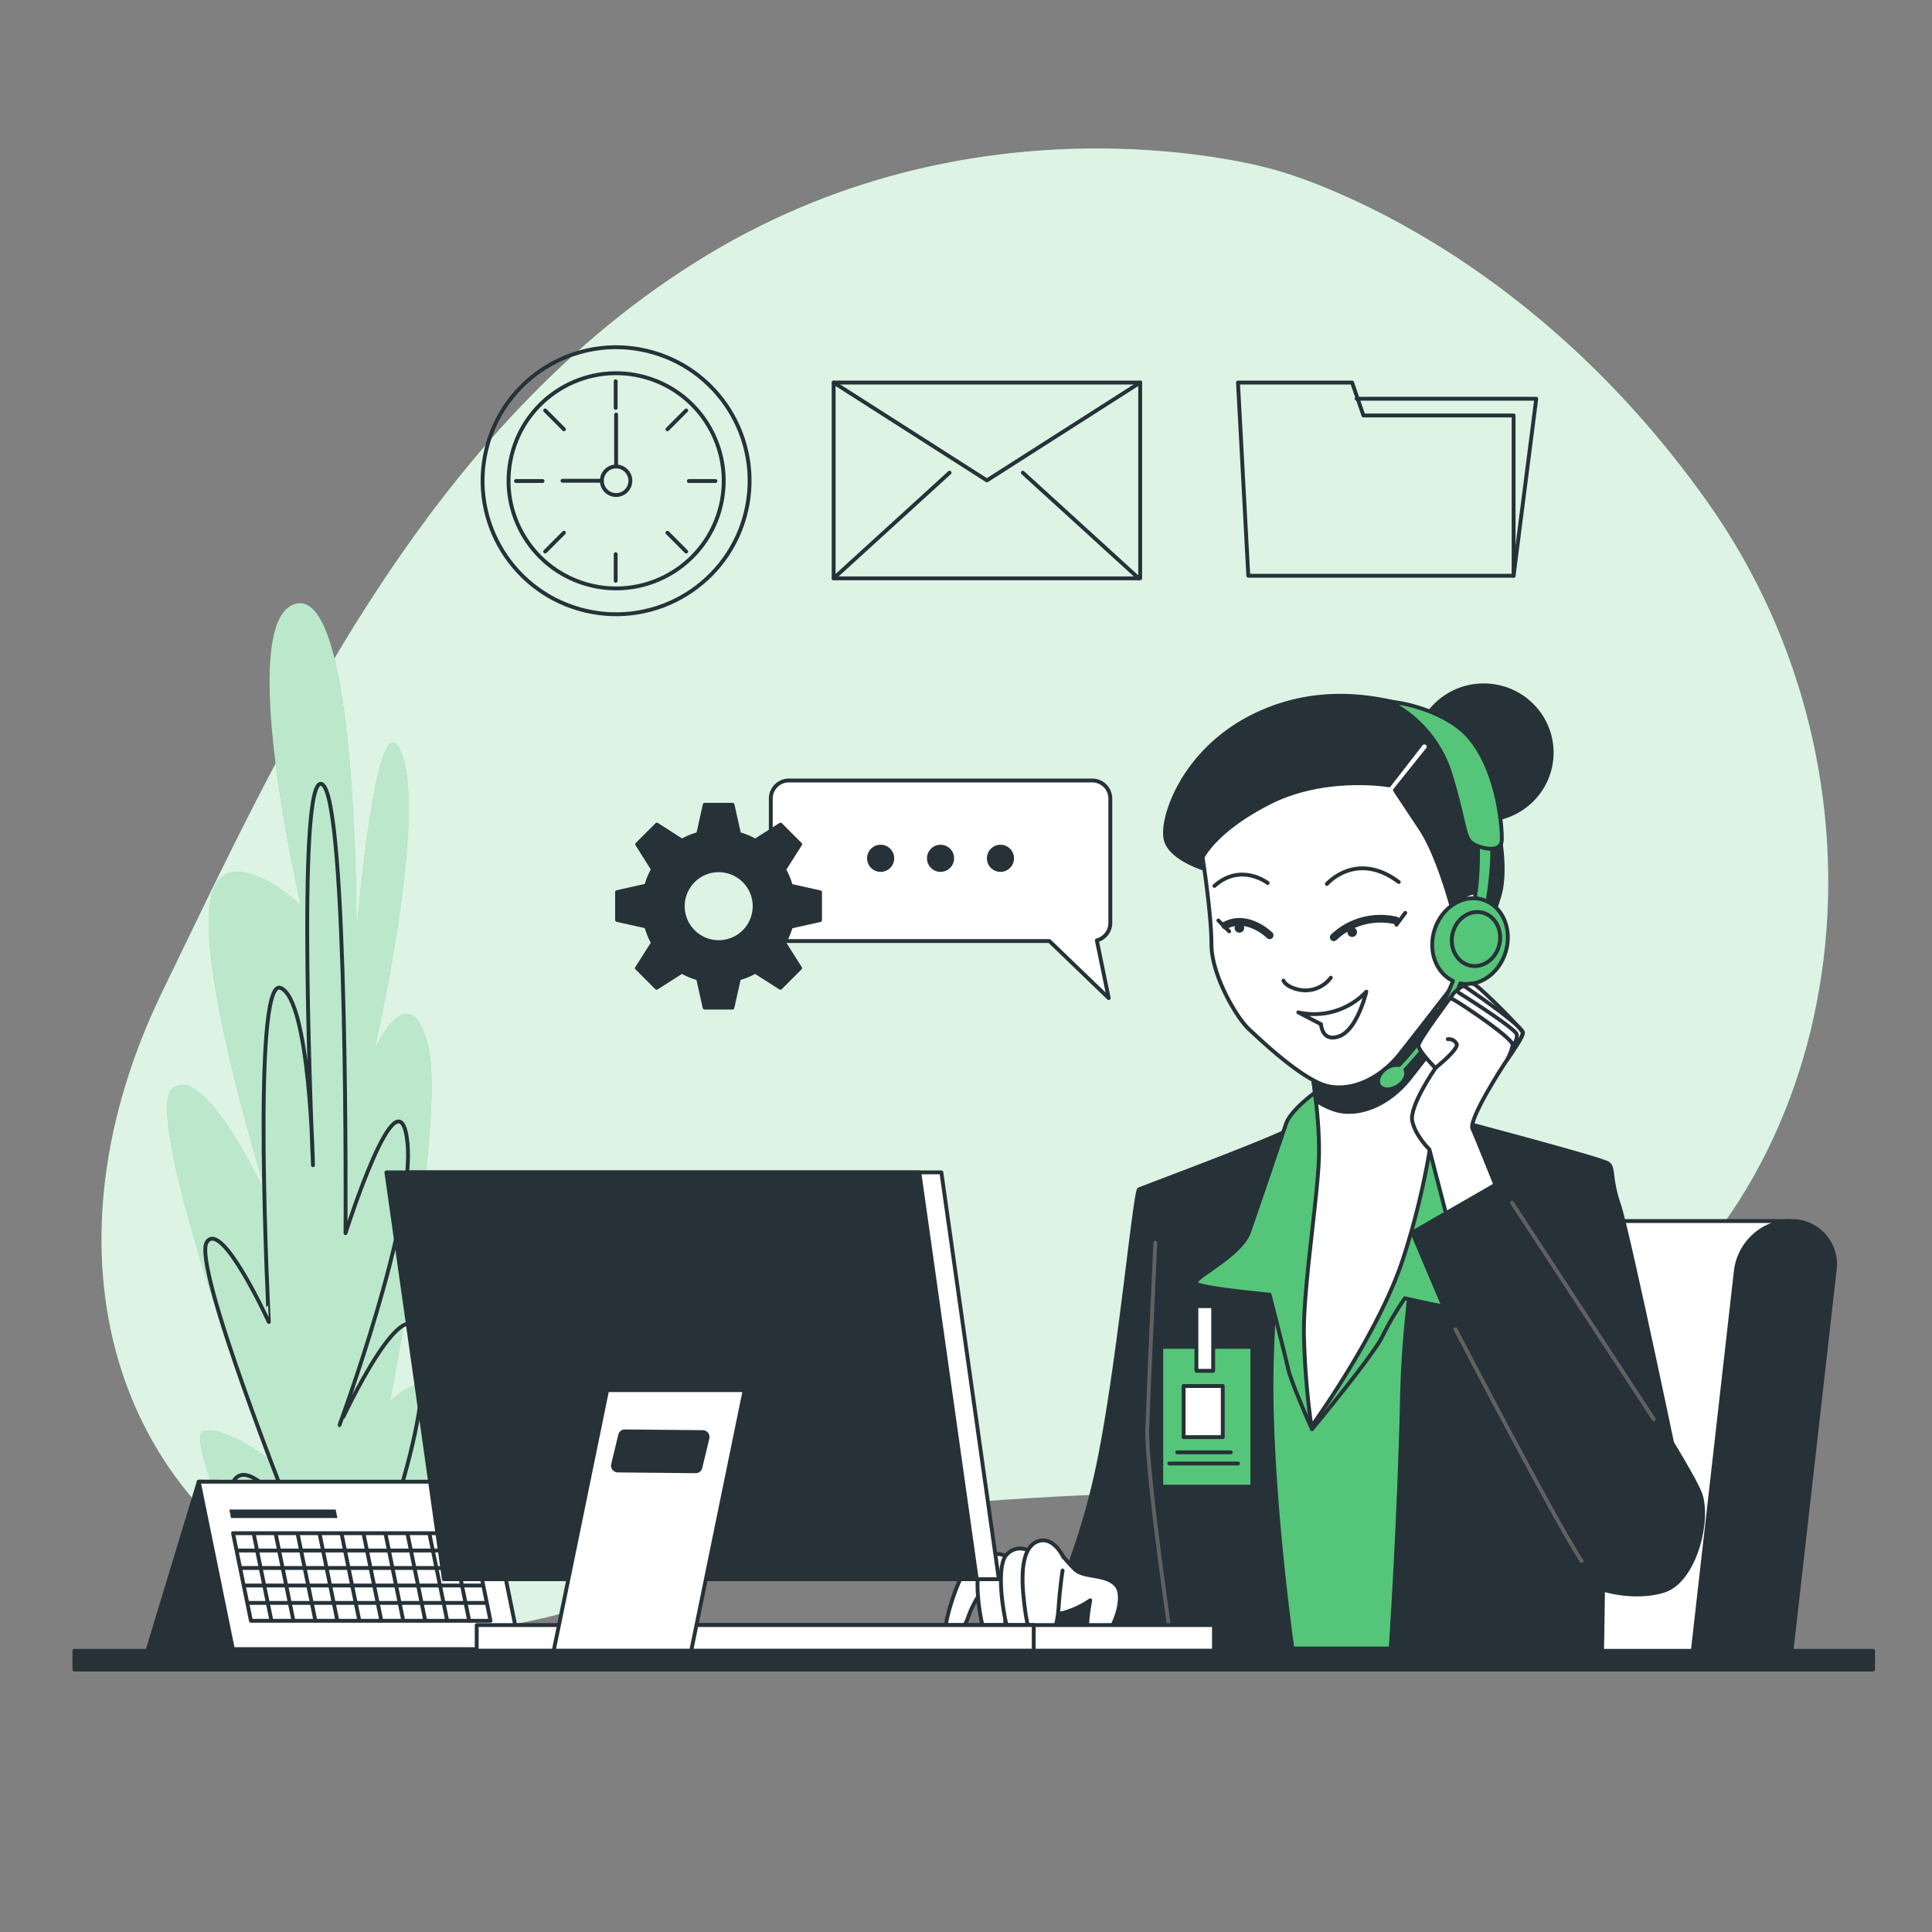 <svg xmlns="http://www.w3.org/2000/svg" viewBox="0 0 500 500"><rect x="0" y="0" width="500" height="500" fill="#808080" stroke="none"/><g id="freepik--background-simple--inject-47"><path d="M329.22,43.77s-73.45-21.63-146,22.12S73.73,191.21,42,256.67,27.85,386.24,82.82,413.17s92.77-18.6,170.17-24.54,98.14,3.72,162.63-41.6,76.76-145.46,26.59-216.64S329.22,43.77,329.22,43.77Z" style="fill:#55C57A"></path><path d="M329.22,43.77s-73.45-21.63-146,22.12S73.73,191.21,42,256.67,27.85,386.24,82.82,413.17s92.77-18.6,170.17-24.54,98.14,3.72,162.63-41.6,76.76-145.46,26.59-216.64S329.22,43.77,329.22,43.77Z" style="fill:#fff;opacity:0.8"></path></g><g id="freepik--Plants--inject-47"><path d="M71.93,424.65s-24.77-52.76-19.39-54.28,16.66,6.88,16.66,6.88-33.1-88.7-24.53-95.58S69.24,310,69.24,310,52.15,255.67,54.16,235s23.72-.76,23.72-.76-17.39-74.17-1.24-78,15.61,84.87,15.61,84.87,5.3-63.47,11.77-45.88-7.13,76.46-7.13,76.46,8.87-19.88,13.8-1.53-9.8,92.52-9.8,92.52,12.52-12.23,13.69,3.06-25.92,62.7-25.92,62.7L73.33,430Z" style="fill:#55C57A"></path><path d="M71.93,424.65s-24.77-52.76-19.39-54.28,16.66,6.88,16.66,6.88-33.1-88.7-24.53-95.58S69.24,310,69.24,310,52.15,255.67,54.16,235s23.72-.76,23.72-.76-17.39-74.17-1.24-78,15.61,84.87,15.61,84.87,5.3-63.47,11.77-45.88-7.13,76.46-7.13,76.46,8.87-19.88,13.8-1.53-9.8,92.52-9.8,92.52,12.52-12.23,13.69,3.06-25.92,62.7-25.92,62.7L73.33,430Z" style="fill:#fff;opacity:0.6"></path><path d="M77.21,427s-20.64-36.7-16.82-43.59,15.29,9.18,15.29,9.18-26-65-22.17-71.11,16.06,20.65,16.06,20.65S65,252.62,72.62,255.67,81,301.55,81,301.55s-4.58-101.69,2.3-98.63,6.12,116.22,6.12,116.22,13.76-43.59,16-23.71-17.58,73.41-17.58,73.41S107,326.78,109.33,349,94,412.42,94,412.42s6.88-16.82,6.88-7.65-5.35,20.65-5.35,20.65" style="fill:none;stroke:#263238;stroke-linecap:round;stroke-linejoin:round"></path></g><g id="freepik--Calendar--inject-47"><polygon points="51.43 383.46 38.26 426.86 73.93 426.86 87.5 383.69 51.43 383.46" style="fill:#263238;stroke:#263238;stroke-linecap:round;stroke-linejoin:round"></polygon><polygon points="134.6 426.79 60.27 426.79 51.43 383.46 125.76 383.46 134.6 426.79" style="fill:#fff;stroke:#263238;stroke-linecap:round;stroke-linejoin:round"></polygon><polygon points="126.94 419.46 64.94 419.46 60.31 396.79 122.31 396.79 126.94 419.46" style="fill:none;stroke:#263238;stroke-linecap:round;stroke-linejoin:round"></polygon><line x1="65.64" y1="396.88" x2="70.23" y2="419.36" style="fill:none;stroke:#263238;stroke-linecap:round;stroke-linejoin:round"></line><line x1="71.33" y1="396.88" x2="75.92" y2="419.36" style="fill:none;stroke:#263238;stroke-linecap:round;stroke-linejoin:round"></line><line x1="77.02" y1="396.88" x2="81.61" y2="419.36" style="fill:none;stroke:#263238;stroke-linecap:round;stroke-linejoin:round"></line><line x1="82.7" y1="396.88" x2="87.29" y2="419.36" style="fill:none;stroke:#263238;stroke-linecap:round;stroke-linejoin:round"></line><line x1="88.39" y1="396.88" x2="92.98" y2="419.36" style="fill:none;stroke:#263238;stroke-linecap:round;stroke-linejoin:round"></line><line x1="94.08" y1="396.88" x2="98.67" y2="419.36" style="fill:none;stroke:#263238;stroke-linecap:round;stroke-linejoin:round"></line><line x1="99.76" y1="396.88" x2="104.35" y2="419.36" style="fill:none;stroke:#263238;stroke-linecap:round;stroke-linejoin:round"></line><line x1="105.45" y1="396.88" x2="110.04" y2="419.36" style="fill:none;stroke:#263238;stroke-linecap:round;stroke-linejoin:round"></line><line x1="111.13" y1="396.88" x2="115.72" y2="419.36" style="fill:none;stroke:#263238;stroke-linecap:round;stroke-linejoin:round"></line><line x1="116.82" y1="396.88" x2="121.41" y2="419.36" style="fill:none;stroke:#263238;stroke-linecap:round;stroke-linejoin:round"></line><line x1="61.37" y1="401.27" x2="123.02" y2="401.27" style="fill:none;stroke:#263238;stroke-linecap:round;stroke-linejoin:round"></line><line x1="62.29" y1="405.79" x2="123.94" y2="405.79" style="fill:none;stroke:#263238;stroke-linecap:round;stroke-linejoin:round"></line><line x1="63.22" y1="410.32" x2="124.86" y2="410.32" style="fill:none;stroke:#263238;stroke-linecap:round;stroke-linejoin:round"></line><line x1="64.14" y1="414.84" x2="125.79" y2="414.84" style="fill:none;stroke:#263238;stroke-linecap:round;stroke-linejoin:round"></line><polygon points="87.32 392.87 59.79 392.87 59.35 390.67 86.87 390.67 87.32 392.87" style="fill:#263238"></polygon></g><g id="freepik--Character--inject-47"><path d="M463,316H373.34a17.69,17.69,0,0,0-17.12,15.38l-11,97.23h105Z" style="fill:#fff;stroke:#263238;stroke-linecap:round;stroke-linejoin:round"></path><path d="M463.47,316h0a14.69,14.69,0,0,0-14.22,12.78l-11.31,99.83h25.54l11.32-99.83A11.18,11.18,0,0,0,463.47,316Z" style="fill:#263238;stroke:#263238;stroke-linecap:round;stroke-linejoin:round"></path><path d="M344.29,286.79A98.34,98.34,0,0,1,324,297.93c-12.73,5.3-17.85,6.9-17.85,6.9l3.53,121.8H402.1s-11.85-76.37-11.85-102S391.31,294,391.31,294l-30.4-7.78Z" style="fill:#55C57A;stroke:#263238;stroke-linecap:round;stroke-linejoin:round"></path><path d="M334.21,291.92a554,554,0,0,0-5.12,62.4c-.53,31.29,5.48,73,5.48,73H266.86a183,183,0,0,0,17.87-50.7c5-25.33,9-68.27,10.06-68.8S331.74,294,334.21,291.92Z" style="fill:#263238;stroke:#263238;stroke-linecap:round;stroke-linejoin:round"></path><path d="M303.46,427.33s-6.9-46.67-6.55-57.63S299,321.62,299,321.62" style="fill:none;stroke:#616161;stroke-linecap:round;stroke-linejoin:round"></path><path d="M372.22,288.74s-8.66,39.77-9.37,72.48-3,66.29-3,66.29h54.75s.71-29.88,0-40.13-.71-8.13-.71-8.13l21.22,5.48s-13.62-65.59-16.09-72.83-1.24-9.55-2.83-10.79S372.22,288.74,372.22,288.74Z" style="fill:#263238;stroke:#263238;stroke-linecap:round;stroke-linejoin:round"></path><path d="M273.33,400.29a33.53,33.53,0,0,0,5,6c2.43,2.08,7.64,1,10.41,3.84s-.26,11.51-3.76,14.54c-6,5.17-2.82-10.52-2.82-10.52a23.73,23.73,0,0,1-6.92,3.25c-3.4.78-12.15-1.88-15.08-2s-7-.68-8.56-3.94,8.12-7.19,12.42-8.75A63,63,0,0,1,273.33,400.29Z" style="fill:#fff;stroke:#263238;stroke-linecap:round;stroke-linejoin:round"></path><path d="M254.81,404.89a4.9,4.9,0,0,0-5.11,1.7c-2,2.63-6,14.51-4.83,16.8s4.2-.92,5.64-4.69a25.31,25.31,0,0,1,2.44-5.19s1.58.77,2.69-1.29S257.87,407.07,254.81,404.89Z" style="fill:#fff;stroke:#263238;stroke-linecap:round;stroke-linejoin:round"></path><path d="M260.47,402.82a4.84,4.84,0,0,0-6.05,1c-2.81,3-.88,15.61.61,19.47s4.31,3.38,4.73,1,.9-14.25,1.05-17A14.2,14.2,0,0,0,260.47,402.82Z" style="fill:#fff;stroke:#263238;stroke-linecap:round;stroke-linejoin:round"></path><path d="M266.47,401.46a4.62,4.62,0,0,0-6.05,1c-2.79,3.17-.73,16.51.8,20.61s4.35,3.62,4.75,1.07.76-15.08.88-18A16.14,16.14,0,0,0,266.47,401.46Z" style="fill:#fff;stroke:#263238;stroke-linecap:round;stroke-linejoin:round"></path><path d="M275.25,403.08s-2.33-5.21-6.13-4.35-5,6-4.3,13.8,2.16,14,4.28,14.22,4.43-4.49,4.85-10.58,1.05-9.73,1.05-9.73" style="fill:#fff;stroke:#263238;stroke-linecap:round;stroke-linejoin:round"></path><rect x="300.54" y="348.57" width="23.57" height="36.18" style="fill:#55C57A;stroke:#263238;stroke-linecap:round;stroke-linejoin:round"></rect><rect x="309.63" y="338.03" width="4.34" height="16.74" style="fill:#fff;stroke:#263238;stroke-linecap:round;stroke-linejoin:round"></rect><rect x="306.32" y="358.7" width="10.13" height="13.23" style="fill:#fff;stroke:#263238;stroke-linecap:round;stroke-linejoin:round"></rect><line x1="304.67" y1="375.86" x2="318.52" y2="375.86" style="fill:none;stroke:#263238;stroke-linecap:round;stroke-linejoin:round"></line><line x1="302.6" y1="378.75" x2="320.38" y2="378.75" style="fill:none;stroke:#263238;stroke-linecap:round;stroke-linejoin:round"></line><path d="M341.82,281.67s-7.61,5.12-9,9.19-7.25,21.39-9.55,27.93-15.38,12.2-13.61,13.44,18.92,2.82,18.92,2.82,3.89,15.21,4.77,19.1,6.19,15.73,6.19,15.73,15.73-18.92,18.21-24a80.08,80.08,0,0,1,5.83-9.9s6.72,1.59,11,2.3,15.91,1.76,15.38-.18-6.36-10.43-8.66-18.74-.89-26.52-3.71-33.59-9-8.13-11.14-8.66S345,278.66,341.82,281.67Z" style="fill:#55C57A;stroke:#263238;stroke-linecap:round;stroke-linejoin:round"></path><path d="M339.34,276.19s2.3,12.9,2,23.33-4.07,33.77-3.89,45.79a204.07,204.07,0,0,0,1.94,23.86s17.33-23.86,23.69-43.31,8.13-36.06,8.13-37.3.35-30.05.35-30.05S353.13,277.78,339.34,276.19Z" style="fill:#fff;stroke:#263238;stroke-linecap:round;stroke-linejoin:round"></path><path d="M371.37,270.74c.07-6.48.14-12.23.14-12.23s-18.38,19.27-32.17,17.68c0,0,.65,3.63,1.2,8.6a19.09,19.09,0,0,0,5.92,2.71c6.38,1.28,13.53-2.29,18.38-8.42C366.63,276.82,369,273.74,371.37,270.74Z" style="fill:#263238;stroke:#263238;stroke-linecap:round;stroke-linejoin:round"></path><ellipse cx="383.98" cy="194.78" rx="17.59" ry="17.41" style="fill:#263238;stroke:#263238;stroke-linecap:round;stroke-linejoin:round"></ellipse><path d="M312.75,225.2s-9.44-2.56-11-7.66,4.09-23,22.47-32.17,35.24-4.09,42.64-2.05,12.77,5.88,17.62,19.41,5.1,24,3.57,29.1a72.63,72.63,0,0,1-3.32,8.94s-9.44,1-12-2.81-1.53-23-12.51-27.57-31.91-2-37,2.55S312.75,225.2,312.75,225.2Z" style="fill:#263238;stroke:#263238;stroke-linecap:round;stroke-linejoin:round"></path><path d="M311.22,221.88s2.3,14.55,2.3,22.46,6.38,18.9,9.7,22,14.3,13.53,20.68,14.81,13.53-2.3,18.38-8.43,14.3-18.38,14.3-18.38a9.09,9.09,0,0,0,9.7-6.38c2.56-7.41,1.28-15.83-3.06-16.85s-7.4,4.08-7.4,4.08-3.58-13.78-8.17-20.68l-6.64-10,8.47-10.59a1.08,1.08,0,0,0-.22-1.56h0a1.09,1.09,0,0,0-1.49.21l-8.29,10.67s-16.34-2.81-30.64,4.34S311.22,221.88,311.22,221.88Z" style="fill:#fff;stroke:#263238;stroke-linecap:round;stroke-linejoin:round"></path><line x1="363.68" y1="236.25" x2="361.38" y2="239.32" style="fill:none;stroke:#263238;stroke-linecap:round;stroke-linejoin:round"></line><path d="M332.16,253.79s.51,1.53,3.83,2.3a8.21,8.21,0,0,0,8.42-3.06" style="fill:none;stroke:#263238;stroke-linecap:round;stroke-linejoin:round"></path><path d="M336,262a18.61,18.61,0,0,0,17.61-5.36s-2.29,9.7-6.89,11.49-4.85-3.07-4.85-3.07Z" style="fill:none;stroke:#263238;stroke-linecap:round;stroke-linejoin:round"></path><path d="M345.18,242.56a17.64,17.64,0,0,1,16.08-4.34" style="fill:none;stroke:#263238;stroke-linecap:round;stroke-linejoin:round;stroke-width:2px"></path><path d="M328.58,242.05s-5.61-5.62-11.49-2.56" style="fill:none;stroke:#263238;stroke-linecap:round;stroke-linejoin:round;stroke-width:2px"></path><line x1="315.31" y1="238.22" x2="318.11" y2="241.03" style="fill:none;stroke:#263238;stroke-linecap:round;stroke-linejoin:round"></line><path d="M343.39,228.77S351,220,362,228.26" style="fill:none;stroke:#263238;stroke-linecap:round;stroke-linejoin:round"></path><path d="M328.07,228.51s-6.89-5.36-13.79.77" style="fill:none;stroke:#263238;stroke-linecap:round;stroke-linejoin:round"></path><path d="M351.19,241.19A1.24,1.24,0,1,1,350,240,1.24,1.24,0,0,1,351.19,241.19Z" style="fill:#263238"></path><path d="M322,240.12a1.24,1.24,0,1,1-1.24-1.23A1.24,1.24,0,0,1,322,240.12Z" style="fill:#263238"></path><path d="M382.33,215.22s.88,11.49-1.24,20.15l3.36,1.06s2.65-13.26,1.41-20.68Z" style="fill:#55C57A;stroke:#263238;stroke-linecap:round;stroke-linejoin:round"></path><path d="M359.49,181.61a31.26,31.26,0,0,1,15.74,18.21c4.06,13.08,3.53,17.15,6,18.56s7.25,2.3,7.42-.88-.93-17.37-8-26.17C375.35,184.63,363.91,181.79,359.49,181.61Z" style="fill:#55C57A;stroke:#263238;stroke-linecap:round;stroke-linejoin:round"></path><path d="M383.73,232.84c-5.09-1.56-10.68,2-12.5,7.91-1.68,5.47.46,11.05,4.8,13.11a66.74,66.74,0,0,1-13.95,21.77,4.73,4.73,0,0,0-3.32.84c-1.82,1.23-2.62,3.24-1.77,4.5s3,1.28,4.83.06,2.48-3,1.9-4.22a67.74,67.74,0,0,0,14.22-22.31c4.86,1,10-2.48,11.71-8.11C391.47,240.47,388.82,234.4,383.73,232.84Z" style="fill:#55C57A;stroke:#263238;stroke-linecap:round;stroke-linejoin:round"></path><path d="M388.05,244.4c-.86,3.78-4.27,6.24-7.62,5.48s-5.37-4.45-4.51-8.23,4.27-6.24,7.62-5.49S388.91,240.61,388.05,244.4Z" style="fill:#55C57A;stroke:#263238;stroke-linecap:round;stroke-linejoin:round"></path><path d="M387.07,306.77s-4.95-12.37-6-14.67,7.6-15.91,9-17.86,4.06-6,4.06-6.89-10.07-10.79-12.2-12.38-5.65,2-5.65,2-9.19,12.2-9.19,13.61,4.41,5.83,4.41,5.83-6.89,9.9-6,13.79,4.42,7.25,4.42,7.25l4.95,19.09Z" style="fill:#fff;stroke:#263238;stroke-linecap:round;stroke-linejoin:round"></path><path d="M371.51,276.36s6-4.77,5.48-6.18a2.25,2.25,0,0,0-2.29-1.24" style="fill:none;stroke:#263238;stroke-linecap:round;stroke-linejoin:round"></path><path d="M375.76,258.51c.53,0,16.08,10.25,15.73,12a15.51,15.51,0,0,1-1.41,3.71" style="fill:none;stroke:#263238;stroke-linecap:round;stroke-linejoin:round"></path><path d="M377.53,256.92s14.67,9.19,15,10.78a3.25,3.25,0,0,1-1.06,2.83" style="fill:none;stroke:#263238;stroke-linecap:round;stroke-linejoin:round"></path><path d="M379.12,255.33s15.38,10.43,15,12a10.89,10.89,0,0,1-1.94,3.53" style="fill:none;stroke:#263238;stroke-linecap:round;stroke-linejoin:round"></path><path d="M389.19,305.36,365.5,319s30.76,73.18,36.42,83.08,20.86,12.2,28.82,9.55,11.84-18.56,9.19-25.28S418.18,350.26,409,335.58,389.19,305.36,389.19,305.36Z" style="fill:#263238;stroke:#263238;stroke-linecap:round;stroke-linejoin:round"></path><path d="M376.67,344s26,50,32.66,60" style="fill:none;stroke:#616161;stroke-linecap:round;stroke-linejoin:round"></path><line x1="391.33" y1="311.29" x2="428" y2="367.29" style="fill:none;stroke:#616161;stroke-linecap:round;stroke-linejoin:round"></line></g><g id="freepik--text-balloon--inject-47"><path d="M287.35,238.86V206.67a4.68,4.68,0,0,0-4.68-4.68H204.16a4.68,4.68,0,0,0-4.68,4.68v32.19a4.68,4.68,0,0,0,4.68,4.68h67.42l15.35,14.77-3.07-14.94A4.68,4.68,0,0,0,287.35,238.86Z" style="fill:#fff;stroke:#263238;stroke-linecap:round;stroke-linejoin:round"></path><circle cx="227.91" cy="222.13" r="3.51" style="fill:#263238"></circle><circle cx="243.41" cy="222.13" r="3.51" style="fill:#263238"></circle><circle cx="258.92" cy="222.13" r="3.51" style="fill:#263238"></circle><path d="M212.23,238.12v-7.2l-7.57-1.68a19.64,19.64,0,0,0-1.73-4.2l4.15-6.54L202,213.41l-6.54,4.16a18.78,18.78,0,0,0-4.19-1.73l-1.69-7.57h-7.2l-1.68,7.57a18.66,18.66,0,0,0-4.2,1.73L170,213.41l-5.09,5.09L169,225a18.66,18.66,0,0,0-1.73,4.2l-7.57,1.68v7.2l7.57,1.69A18.78,18.78,0,0,0,169,244l-4.16,6.54,5.09,5.09,6.54-4.16a19.17,19.17,0,0,0,4.2,1.74l1.68,7.56h7.2l1.69-7.56a19.29,19.29,0,0,0,4.19-1.74l6.54,4.16,5.09-5.09L202.93,244a19.77,19.77,0,0,0,1.73-4.19ZM186,243.82a9.3,9.3,0,1,1,9.3-9.3A9.3,9.3,0,0,1,186,243.82Z" style="fill:#263238;stroke:#263238;stroke-linecap:round;stroke-linejoin:round"></path></g><g id="freepik--Device--inject-47"><rect x="148.77" y="420.56" width="165.4" height="6.67" transform="translate(462.94 847.8) rotate(180)" style="fill:#fff;stroke:#263238;stroke-linecap:round;stroke-linejoin:round"></rect><rect x="123.38" y="420.56" width="144.16" height="6.67" transform="translate(390.91 847.8) rotate(180)" style="fill:#fff;stroke:#263238;stroke-linecap:round;stroke-linejoin:round"></rect><polygon points="120.58 408.7 258.5 408.7 243.63 303.41 105.71 303.41 120.58 408.7" style="fill:#fff;stroke:#263238;stroke-linecap:round;stroke-linejoin:round"></polygon><polygon points="114.87 408.7 252.79 408.7 237.92 303.41 100 303.41 114.87 408.7" style="fill:#263238;stroke:#263238;stroke-linecap:round;stroke-linejoin:round"></polygon><path d="M157.13,359.76l-13.84,67.48h35.59l13.84-67.48Zm24.14,20a1.25,1.25,0,0,1-1.23,1l-20.16-.2a1.26,1.26,0,0,1-1.21-1.55l1.82-7.57a1.25,1.25,0,0,1,1.23-1l20.17.19a1.26,1.26,0,0,1,1.2,1.55Z" style="fill:#fff;stroke:#263238;stroke-linecap:round;stroke-linejoin:round"></path><rect x="19.25" y="427.24" width="465.5" height="4.84" transform="translate(504 859.32) rotate(180)" style="fill:#263238;stroke:#263238;stroke-linecap:round;stroke-linejoin:round"></rect></g><g id="freepik--Icons--inject-47"><polygon points="352.86 107.53 349.92 99 320.39 99 323.06 149 391.72 149 391.72 107.53 352.86 107.53" style="fill:none;stroke:#263238;stroke-linecap:round;stroke-linejoin:round"></polygon><polyline points="391.72 149 397.58 103.19 351.08 103.19" style="fill:none;stroke:#263238;stroke-linecap:round;stroke-linejoin:round"></polyline><circle cx="159.45" cy="124.42" r="34.55" transform="translate(1.9 251.24) rotate(-76.8)" style="fill:none;stroke:#263238;stroke-linecap:round;stroke-linejoin:round"></circle><circle cx="159.45" cy="124.42" r="27.84" transform="translate(1.36 250.57) rotate(-76.55)" style="fill:none;stroke:#263238;stroke-linecap:round;stroke-linejoin:round"></circle><path d="M163.14,124.42a3.69,3.69,0,1,1-3.69-3.69A3.69,3.69,0,0,1,163.14,124.42Z" style="fill:none;stroke:#263238;stroke-linecap:round;stroke-linejoin:round"></path><line x1="159.34" y1="98.67" x2="159.34" y2="105.56" style="fill:none;stroke:#263238;stroke-linecap:round;stroke-linejoin:round"></line><line x1="159.34" y1="143.42" x2="159.34" y2="150.3" style="fill:none;stroke:#263238;stroke-linecap:round;stroke-linejoin:round"></line><line x1="141.09" y1="106.23" x2="145.95" y2="111.1" style="fill:none;stroke:#263238;stroke-linecap:round;stroke-linejoin:round"></line><line x1="172.73" y1="137.87" x2="177.59" y2="142.74" style="fill:none;stroke:#263238;stroke-linecap:round;stroke-linejoin:round"></line><line x1="133.53" y1="124.49" x2="140.41" y2="124.49" style="fill:none;stroke:#263238;stroke-linecap:round;stroke-linejoin:round"></line><line x1="178.27" y1="124.49" x2="185.15" y2="124.49" style="fill:none;stroke:#263238;stroke-linecap:round;stroke-linejoin:round"></line><line x1="141.09" y1="142.74" x2="145.95" y2="137.87" style="fill:none;stroke:#263238;stroke-linecap:round;stroke-linejoin:round"></line><line x1="172.73" y1="111.1" x2="177.59" y2="106.23" style="fill:none;stroke:#263238;stroke-linecap:round;stroke-linejoin:round"></line><line x1="155.76" y1="124.42" x2="145.57" y2="124.42" style="fill:none;stroke:#263238;stroke-linecap:round;stroke-linejoin:round"></line><line x1="159.45" y1="120.73" x2="159.45" y2="107.28" style="fill:none;stroke:#263238;stroke-linecap:round;stroke-linejoin:round"></line><rect x="215.75" y="99" width="79.33" height="50.67" style="fill:none;stroke:#263238;stroke-linecap:round;stroke-linejoin:round"></rect><polyline points="215.75 99 255.41 124.33 295.08 99" style="fill:none;stroke:#263238;stroke-linecap:round;stroke-linejoin:round"></polyline><line x1="215.75" y1="149.67" x2="245.75" y2="122.33" style="fill:none;stroke:#263238;stroke-linecap:round;stroke-linejoin:round"></line><line x1="294.7" y1="149.67" x2="264.7" y2="122.33" style="fill:none;stroke:#263238;stroke-linecap:round;stroke-linejoin:round"></line></g></svg>